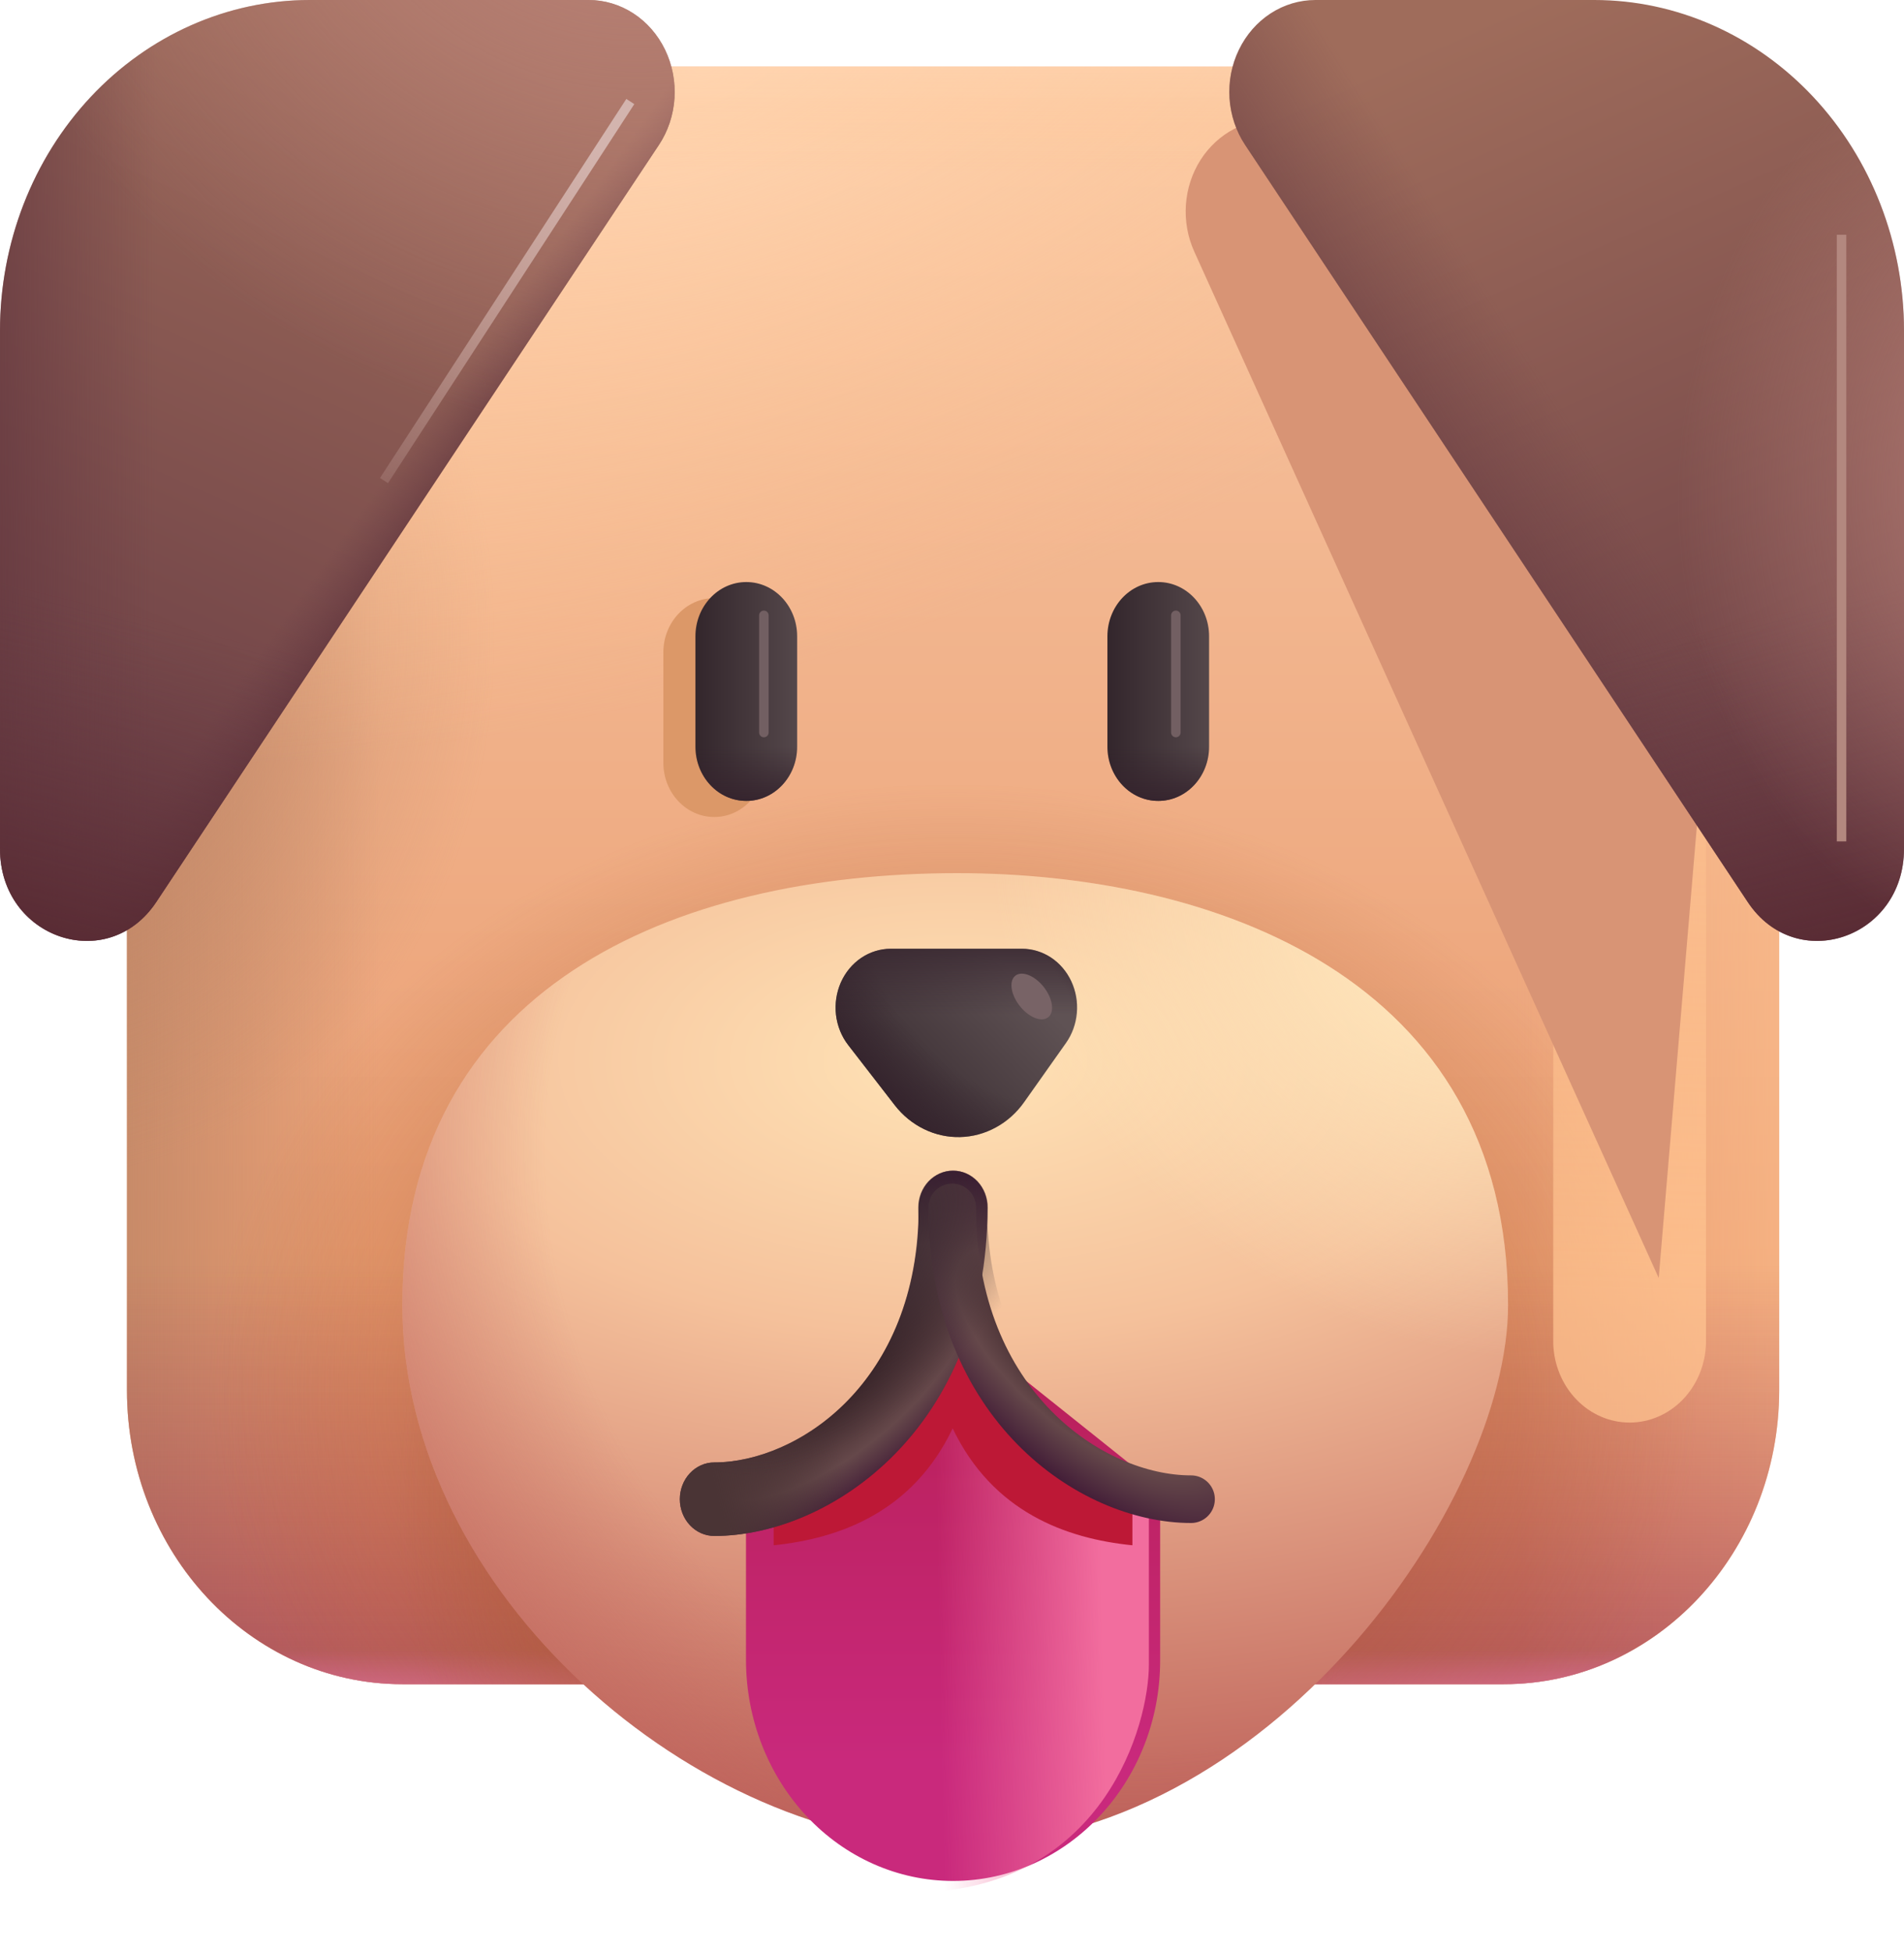 <svg width="40" height="41" viewBox="0 0 40 41" fill="none" xmlns="http://www.w3.org/2000/svg">
<path d="M31.593 1.399H8.452C5.257 1.399 2.667 4.164 2.667 7.575V29.192C2.667 32.603 5.257 35.368 8.452 35.368H31.593C34.788 35.368 37.378 32.603 37.378 29.192V7.575C37.378 4.164 34.788 1.399 31.593 1.399Z" fill="url(#paint0_linear_76_566)"/>
<path d="M31.593 1.399H8.452C5.257 1.399 2.667 4.164 2.667 7.575V29.192C2.667 32.603 5.257 35.368 8.452 35.368H31.593C34.788 35.368 37.378 32.603 37.378 29.192V7.575C37.378 4.164 34.788 1.399 31.593 1.399Z" fill="url(#paint1_linear_76_566)"/>
<path d="M31.593 1.399H8.452C5.257 1.399 2.667 4.164 2.667 7.575V29.192C2.667 32.603 5.257 35.368 8.452 35.368H31.593C34.788 35.368 37.378 32.603 37.378 29.192V7.575C37.378 4.164 34.788 1.399 31.593 1.399Z" fill="url(#paint2_linear_76_566)"/>
<path d="M31.593 1.399H8.452C5.257 1.399 2.667 4.164 2.667 7.575V29.192C2.667 32.603 5.257 35.368 8.452 35.368H31.593C34.788 35.368 37.378 32.603 37.378 29.192V7.575C37.378 4.164 34.788 1.399 31.593 1.399Z" fill="url(#paint3_linear_76_566)"/>
<path d="M31.593 1.399H8.452C5.257 1.399 2.667 4.164 2.667 7.575V29.192C2.667 32.603 5.257 35.368 8.452 35.368H31.593C34.788 35.368 37.378 32.603 37.378 29.192V7.575C37.378 4.164 34.788 1.399 31.593 1.399Z" fill="url(#paint4_linear_76_566)"/>
<path d="M31.593 1.399H8.452C5.257 1.399 2.667 4.164 2.667 7.575V29.192C2.667 32.603 5.257 35.368 8.452 35.368H31.593C34.788 35.368 37.378 32.603 37.378 29.192V7.575C37.378 4.164 34.788 1.399 31.593 1.399Z" fill="url(#paint5_radial_76_566)"/>
<path d="M31.593 1.399H8.452C5.257 1.399 2.667 4.164 2.667 7.575V29.192C2.667 32.603 5.257 35.368 8.452 35.368H31.593C34.788 35.368 37.378 32.603 37.378 29.192V7.575C37.378 4.164 34.788 1.399 31.593 1.399Z" fill="url(#paint6_radial_76_566)"/>
<path d="M31.593 1.399H8.452C5.257 1.399 2.667 4.164 2.667 7.575V29.192C2.667 32.603 5.257 35.368 8.452 35.368H31.593C34.788 35.368 37.378 32.603 37.378 29.192V7.575C37.378 4.164 34.788 1.399 31.593 1.399Z" fill="url(#paint7_radial_76_566)"/>
<path d="M31.593 1.399H8.452C5.257 1.399 2.667 4.164 2.667 7.575V29.192C2.667 32.603 5.257 35.368 8.452 35.368H31.593C34.788 35.368 37.378 32.603 37.378 29.192V7.575C37.378 4.164 34.788 1.399 31.593 1.399Z" fill="url(#paint8_radial_76_566)"/>
<path d="M31.593 1.399H8.452C5.257 1.399 2.667 4.164 2.667 7.575V29.192C2.667 32.603 5.257 35.368 8.452 35.368H31.593C34.788 35.368 37.378 32.603 37.378 29.192V7.575C37.378 4.164 34.788 1.399 31.593 1.399Z" fill="url(#paint9_linear_76_566)"/>
<g filter="url(#filter0_f_76_566)">
<path d="M32.633 9.612H35.84V28.211C35.828 28.657 35.653 29.079 35.354 29.39C35.054 29.7 34.653 29.874 34.236 29.874C33.818 29.874 33.417 29.7 33.118 29.39C32.818 29.079 32.644 28.657 32.631 28.211V9.613L32.633 9.612Z" fill="url(#paint10_linear_76_566)" fill-opacity="0.75"/>
</g>
<g filter="url(#filter1_f_76_566)">
<path d="M34.847 26.837L25.089 5.282C24.951 4.977 24.891 4.639 24.914 4.301C24.937 3.964 25.043 3.639 25.221 3.359C25.4 3.079 25.644 2.854 25.929 2.706C26.215 2.559 26.531 2.494 26.848 2.518L30.229 2.781C31.091 2.847 31.932 3.097 32.702 3.514C33.473 3.931 34.158 4.508 34.718 5.211C35.278 5.914 35.701 6.729 35.962 7.608C36.224 8.488 36.318 9.414 36.241 10.333L34.847 26.837Z" fill="#D89475"/>
</g>
<path d="M31.682 27.407C31.682 20.497 25.446 18.336 20.112 18.336C14.146 18.336 8.452 20.747 8.452 27.407C8.452 33.506 14.688 38.745 20.112 38.745C26.62 38.745 31.682 31.556 31.682 27.407Z" fill="url(#paint11_radial_76_566)"/>
<path d="M31.682 27.407C31.682 20.497 25.446 18.336 20.112 18.336C14.146 18.336 8.452 20.747 8.452 27.407C8.452 33.506 14.688 38.745 20.112 38.745C26.62 38.745 31.682 31.556 31.682 27.407Z" fill="url(#paint12_radial_76_566)"/>
<path d="M31.682 27.407C31.682 20.497 25.446 18.336 20.112 18.336C14.146 18.336 8.452 20.747 8.452 27.407C8.452 33.506 14.688 38.745 20.112 38.745C26.62 38.745 31.682 31.556 31.682 27.407Z" fill="url(#paint13_radial_76_566)"/>
<g filter="url(#filter2_d_76_566)">
<path d="M15.671 31.749L20.022 28.274L24.373 31.749V35.368C24.373 37.926 22.419 40 20.022 40C18.87 40 17.765 39.513 16.95 38.645C16.134 37.776 15.675 36.598 15.672 35.368V31.749H15.671Z" fill="url(#paint14_linear_76_566)"/>
</g>
<g filter="url(#filter3_f_76_566)">
<path d="M19.48 28.274V39.734C23.193 39.541 24.136 36.237 24.136 34.957V31.461C21.401 30.882 19.892 29.096 19.479 28.276L19.48 28.274Z" fill="url(#paint15_linear_76_566)"/>
</g>
<g filter="url(#filter4_f_76_566)">
<path d="M20.968 29.031L20.022 28.274L19.055 29.047C18.485 30.564 17.296 30.849 16.253 31.077V32.451C17.642 32.308 19.176 31.752 20.014 29.996C20.857 31.756 22.4 32.312 23.79 32.451V31.08C22.74 30.856 21.538 30.566 20.97 29.031H20.968Z" fill="#BD1836"/>
</g>
<path d="M15.005 30.711C14.813 30.711 14.63 30.792 14.494 30.937C14.358 31.082 14.282 31.278 14.282 31.483C14.282 31.688 14.358 31.884 14.494 32.029C14.63 32.174 14.813 32.255 15.005 32.255V30.711ZM20.746 25.356C20.746 25.151 20.669 24.955 20.534 24.81C20.398 24.666 20.214 24.584 20.022 24.584C19.831 24.584 19.647 24.666 19.511 24.81C19.375 24.955 19.299 25.151 19.299 25.356H20.746ZM15.005 32.255C17.477 32.255 20.746 29.964 20.746 25.356H19.299C19.299 29.047 16.738 30.711 15.005 30.711V32.255Z" fill="url(#paint16_radial_76_566)"/>
<path d="M15.005 30.711C14.813 30.711 14.63 30.792 14.494 30.937C14.358 31.082 14.282 31.278 14.282 31.483C14.282 31.688 14.358 31.884 14.494 32.029C14.63 32.174 14.813 32.255 15.005 32.255V30.711ZM20.746 25.356C20.746 25.151 20.669 24.955 20.534 24.81C20.398 24.666 20.214 24.584 20.022 24.584C19.831 24.584 19.647 24.666 19.511 24.81C19.375 24.955 19.299 25.151 19.299 25.356H20.746ZM15.005 32.255C17.477 32.255 20.746 29.964 20.746 25.356H19.299C19.299 29.047 16.738 30.711 15.005 30.711V32.255Z" fill="url(#paint17_linear_76_566)"/>
<path d="M25.022 31.483C22.921 31.483 20.005 29.507 20.005 25.356" stroke="url(#paint18_radial_76_566)" stroke-linecap="round"/>
<path d="M25.022 31.483C22.921 31.483 20.005 29.507 20.005 25.356" stroke="url(#paint19_linear_76_566)" stroke-linecap="round"/>
<path d="M20.753 25.356C20.753 25.151 20.677 24.955 20.541 24.81C20.405 24.666 20.221 24.584 20.03 24.584H20.014C19.822 24.584 19.638 24.666 19.502 24.81C19.367 24.955 19.291 25.151 19.291 25.356C19.291 25.483 19.294 25.608 19.298 25.732C19.13 29.161 16.686 30.711 15.014 30.711C14.822 30.711 14.638 30.792 14.503 30.937C14.367 31.082 14.291 31.278 14.291 31.483C14.291 31.688 14.367 31.884 14.503 32.029C14.638 32.174 14.822 32.255 15.014 32.255C16.764 32.255 18.918 31.103 20.022 28.793C21.127 31.103 23.279 32.255 25.031 32.255C25.223 32.255 25.407 32.174 25.542 32.029C25.678 31.884 25.754 31.688 25.754 31.483C25.754 31.278 25.678 31.082 25.542 30.937C25.407 30.792 25.223 30.711 25.031 30.711C23.359 30.711 20.913 29.161 20.746 25.732C20.75 25.607 20.753 25.481 20.753 25.356Z" fill="url(#paint20_radial_76_566)"/>
<path d="M3.283 18.942L13.841 3.046C14.033 2.758 14.146 2.418 14.17 2.065C14.193 1.711 14.124 1.358 13.972 1.044C13.82 0.729 13.589 0.465 13.306 0.281C13.023 0.097 12.697 -8.73048e-05 12.366 5.87649e-08H6.508C4.782 5.87649e-08 3.127 0.732 1.906 2.035C0.686 3.338 0 5.105 0 6.948V17.826C0 19.707 2.263 20.476 3.283 18.942Z" fill="url(#paint21_linear_76_566)"/>
<path d="M3.283 18.942L13.841 3.046C14.033 2.758 14.146 2.418 14.17 2.065C14.193 1.711 14.124 1.358 13.972 1.044C13.82 0.729 13.589 0.465 13.306 0.281C13.023 0.097 12.697 -8.73048e-05 12.366 5.87649e-08H6.508C4.782 5.87649e-08 3.127 0.732 1.906 2.035C0.686 3.338 0 5.105 0 6.948V17.826C0 19.707 2.263 20.476 3.283 18.942Z" fill="url(#paint22_linear_76_566)"/>
<path d="M3.283 18.942L13.841 3.046C14.033 2.758 14.146 2.418 14.17 2.065C14.193 1.711 14.124 1.358 13.972 1.044C13.82 0.729 13.589 0.465 13.306 0.281C13.023 0.097 12.697 -8.73048e-05 12.366 5.87649e-08H6.508C4.782 5.87649e-08 3.127 0.732 1.906 2.035C0.686 3.338 0 5.105 0 6.948V17.826C0 19.707 2.263 20.476 3.283 18.942Z" fill="url(#paint23_linear_76_566)"/>
<path d="M3.283 18.942L13.841 3.046C14.033 2.758 14.146 2.418 14.17 2.065C14.193 1.711 14.124 1.358 13.972 1.044C13.82 0.729 13.589 0.465 13.306 0.281C13.023 0.097 12.697 -8.73048e-05 12.366 5.87649e-08H6.508C4.782 5.87649e-08 3.127 0.732 1.906 2.035C0.686 3.338 0 5.105 0 6.948V17.826C0 19.707 2.263 20.476 3.283 18.942Z" fill="url(#paint24_linear_76_566)"/>
<path d="M3.283 18.942L13.841 3.046C14.033 2.758 14.146 2.418 14.17 2.065C14.193 1.711 14.124 1.358 13.972 1.044C13.82 0.729 13.589 0.465 13.306 0.281C13.023 0.097 12.697 -8.73048e-05 12.366 5.87649e-08H6.508C4.782 5.87649e-08 3.127 0.732 1.906 2.035C0.686 3.338 0 5.105 0 6.948V17.826C0 19.707 2.263 20.476 3.283 18.942Z" fill="url(#paint25_radial_76_566)"/>
<path d="M36.717 18.942L26.159 3.046C25.967 2.758 25.854 2.418 25.83 2.065C25.807 1.711 25.875 1.358 26.028 1.044C26.18 0.729 26.411 0.465 26.694 0.281C26.977 0.097 27.303 -8.73048e-05 27.634 5.87649e-08H33.492C35.218 5.87649e-08 36.873 0.732 38.094 2.035C39.314 3.338 40 5.105 40 6.948V17.826C40 19.707 37.735 20.476 36.717 18.942Z" fill="url(#paint26_linear_76_566)"/>
<path d="M36.717 18.942L26.159 3.046C25.967 2.758 25.854 2.418 25.83 2.065C25.807 1.711 25.875 1.358 26.028 1.044C26.18 0.729 26.411 0.465 26.694 0.281C26.977 0.097 27.303 -8.73048e-05 27.634 5.87649e-08H33.492C35.218 5.87649e-08 36.873 0.732 38.094 2.035C39.314 3.338 40 5.105 40 6.948V17.826C40 19.707 37.735 20.476 36.717 18.942Z" fill="url(#paint27_linear_76_566)"/>
<path d="M36.717 18.942L26.159 3.046C25.967 2.758 25.854 2.418 25.83 2.065C25.807 1.711 25.875 1.358 26.028 1.044C26.18 0.729 26.411 0.465 26.694 0.281C26.977 0.097 27.303 -8.73048e-05 27.634 5.87649e-08H33.492C35.218 5.87649e-08 36.873 0.732 38.094 2.035C39.314 3.338 40 5.105 40 6.948V17.826C40 19.707 37.735 20.476 36.717 18.942Z" fill="url(#paint28_linear_76_566)"/>
<path d="M36.717 18.942L26.159 3.046C25.967 2.758 25.854 2.418 25.83 2.065C25.807 1.711 25.875 1.358 26.028 1.044C26.18 0.729 26.411 0.465 26.694 0.281C26.977 0.097 27.303 -8.73048e-05 27.634 5.87649e-08H33.492C35.218 5.87649e-08 36.873 0.732 38.094 2.035C39.314 3.338 40 5.105 40 6.948V17.826C40 19.707 37.735 20.476 36.717 18.942Z" fill="url(#paint29_radial_76_566)"/>
<g filter="url(#filter5_f_76_566)">
<path d="M15.005 12.561H15.004C14.414 12.561 13.936 13.071 13.936 13.7V16.018C13.936 16.647 14.414 17.157 15.004 17.157H15.005C15.595 17.157 16.073 16.647 16.073 16.018V13.7C16.073 13.071 15.595 12.561 15.005 12.561Z" fill="#DC9868"/>
</g>
<path d="M15.679 12.223H15.678C15.088 12.223 14.61 12.733 14.61 13.362V15.68C14.61 16.309 15.088 16.819 15.678 16.819H15.679C16.269 16.819 16.747 16.309 16.747 15.68V13.362C16.747 12.733 16.269 12.223 15.679 12.223Z" fill="url(#paint30_linear_76_566)"/>
<path d="M15.679 12.223H15.678C15.088 12.223 14.61 12.733 14.61 13.362V15.68C14.61 16.309 15.088 16.819 15.678 16.819H15.679C16.269 16.819 16.747 16.309 16.747 15.68V13.362C16.747 12.733 16.269 12.223 15.679 12.223Z" fill="url(#paint31_linear_76_566)"/>
<g filter="url(#filter6_f_76_566)">
<path d="M16.048 12.922V15.383" stroke="#725F62" stroke-width="0.2" stroke-linecap="round"/>
</g>
<path d="M24.334 12.223H24.332C23.743 12.223 23.265 12.733 23.265 13.362V15.68C23.265 16.309 23.743 16.819 24.332 16.819H24.334C24.923 16.819 25.401 16.309 25.401 15.68V13.362C25.401 12.733 24.923 12.223 24.334 12.223Z" fill="url(#paint32_linear_76_566)"/>
<path d="M24.334 12.223H24.332C23.743 12.223 23.265 12.733 23.265 13.362V15.68C23.265 16.309 23.743 16.819 24.332 16.819H24.334C24.923 16.819 25.401 16.309 25.401 15.68V13.362C25.401 12.733 24.923 12.223 24.334 12.223Z" fill="url(#paint33_linear_76_566)"/>
<g filter="url(#filter7_f_76_566)">
<path d="M24.703 12.922V15.383" stroke="#725F62" stroke-width="0.2" stroke-linecap="round"/>
</g>
<path d="M21.47 19.924H18.712C18.492 19.924 18.277 19.991 18.092 20.116C17.906 20.242 17.758 20.421 17.664 20.633C17.571 20.846 17.536 21.082 17.563 21.314C17.591 21.547 17.68 21.767 17.82 21.947L18.796 23.207C18.963 23.423 19.174 23.595 19.412 23.711C19.651 23.828 19.911 23.885 20.173 23.878C20.435 23.872 20.692 23.802 20.925 23.674C21.159 23.547 21.362 23.364 21.519 23.141L22.394 21.904C22.524 21.72 22.603 21.502 22.623 21.273C22.643 21.044 22.602 20.814 22.506 20.608C22.41 20.402 22.262 20.229 22.079 20.108C21.895 19.988 21.686 19.924 21.47 19.924Z" fill="url(#paint34_linear_76_566)"/>
<path d="M21.47 19.924H18.712C18.492 19.924 18.277 19.991 18.092 20.116C17.906 20.242 17.758 20.421 17.664 20.633C17.571 20.846 17.536 21.082 17.563 21.314C17.591 21.547 17.68 21.767 17.82 21.947L18.796 23.207C18.963 23.423 19.174 23.595 19.412 23.711C19.651 23.828 19.911 23.885 20.173 23.878C20.435 23.872 20.692 23.802 20.925 23.674C21.159 23.547 21.362 23.364 21.519 23.141L22.394 21.904C22.524 21.72 22.603 21.502 22.623 21.273C22.643 21.044 22.602 20.814 22.506 20.608C22.41 20.402 22.262 20.229 22.079 20.108C21.895 19.988 21.686 19.924 21.47 19.924Z" fill="url(#paint35_radial_76_566)"/>
<path d="M21.47 19.924H18.712C18.492 19.924 18.277 19.991 18.092 20.116C17.906 20.242 17.758 20.421 17.664 20.633C17.571 20.846 17.536 21.082 17.563 21.314C17.591 21.547 17.68 21.767 17.82 21.947L18.796 23.207C18.963 23.423 19.174 23.595 19.412 23.711C19.651 23.828 19.911 23.885 20.173 23.878C20.435 23.872 20.692 23.802 20.925 23.674C21.159 23.547 21.362 23.364 21.519 23.141L22.394 21.904C22.524 21.72 22.603 21.502 22.623 21.273C22.643 21.044 22.602 20.814 22.506 20.608C22.41 20.402 22.262 20.229 22.079 20.108C21.895 19.988 21.686 19.924 21.47 19.924Z" fill="url(#paint36_linear_76_566)"/>
<g filter="url(#filter8_f_76_566)">
<path d="M22.034 21.351C22.162 21.228 22.105 20.938 21.908 20.703C21.71 20.469 21.446 20.379 21.317 20.502C21.189 20.625 21.246 20.915 21.443 21.15C21.641 21.384 21.905 21.474 22.034 21.351Z" fill="#786366"/>
</g>
<g filter="url(#filter9_f_76_566)">
<path d="M38.688 4.93V17.669" stroke="url(#paint37_linear_76_566)" stroke-width="0.2"/>
</g>
<g filter="url(#filter10_f_76_566)">
<path d="M13.242 2.132L8.067 10.092" stroke="url(#paint38_linear_76_566)" stroke-width="0.2"/>
</g>
<defs>
<filter id="filter0_f_76_566" x="30.131" y="7.112" width="8.209" height="25.262" filterUnits="userSpaceOnUse" color-interpolation-filters="sRGB">
<feFlood flood-opacity="0" result="BackgroundImageFix"/>
<feBlend mode="normal" in="SourceGraphic" in2="BackgroundImageFix" result="shape"/>
<feGaussianBlur stdDeviation="1.25" result="effect1_foregroundBlur_76_566"/>
</filter>
<filter id="filter1_f_76_566" x="22.909" y="0.513" width="15.358" height="28.324" filterUnits="userSpaceOnUse" color-interpolation-filters="sRGB">
<feFlood flood-opacity="0" result="BackgroundImageFix"/>
<feBlend mode="normal" in="SourceGraphic" in2="BackgroundImageFix" result="shape"/>
<feGaussianBlur stdDeviation="1" result="effect1_foregroundBlur_76_566"/>
</filter>
<filter id="filter2_d_76_566" x="15.171" y="27.274" width="9.702" height="12.726" filterUnits="userSpaceOnUse" color-interpolation-filters="sRGB">
<feFlood flood-opacity="0" result="BackgroundImageFix"/>
<feColorMatrix in="SourceAlpha" type="matrix" values="0 0 0 0 0 0 0 0 0 0 0 0 0 0 0 0 0 0 127 0" result="hardAlpha"/>
<feOffset dy="-0.5"/>
<feGaussianBlur stdDeviation="0.25"/>
<feComposite in2="hardAlpha" operator="out"/>
<feColorMatrix type="matrix" values="0 0 0 0 0.842 0 0 0 0 0.165 0 0 0 0 0.553 0 0 0 1 0"/>
<feBlend mode="normal" in2="BackgroundImageFix" result="effect1_dropShadow_76_566"/>
<feBlend mode="normal" in="SourceGraphic" in2="effect1_dropShadow_76_566" result="shape"/>
</filter>
<filter id="filter3_f_76_566" x="19.079" y="27.875" width="5.457" height="12.26" filterUnits="userSpaceOnUse" color-interpolation-filters="sRGB">
<feFlood flood-opacity="0" result="BackgroundImageFix"/>
<feBlend mode="normal" in="SourceGraphic" in2="BackgroundImageFix" result="shape"/>
<feGaussianBlur stdDeviation="0.2" result="effect1_foregroundBlur_76_566"/>
</filter>
<filter id="filter4_f_76_566" x="15.753" y="27.774" width="8.537" height="5.177" filterUnits="userSpaceOnUse" color-interpolation-filters="sRGB">
<feFlood flood-opacity="0" result="BackgroundImageFix"/>
<feBlend mode="normal" in="SourceGraphic" in2="BackgroundImageFix" result="shape"/>
<feGaussianBlur stdDeviation="0.25" result="effect1_foregroundBlur_76_566"/>
</filter>
<filter id="filter5_f_76_566" x="13.136" y="11.761" width="3.736" height="6.197" filterUnits="userSpaceOnUse" color-interpolation-filters="sRGB">
<feFlood flood-opacity="0" result="BackgroundImageFix"/>
<feBlend mode="normal" in="SourceGraphic" in2="BackgroundImageFix" result="shape"/>
<feGaussianBlur stdDeviation="0.4" result="effect1_foregroundBlur_76_566"/>
</filter>
<filter id="filter6_f_76_566" x="15.648" y="12.522" width="0.8" height="3.261" filterUnits="userSpaceOnUse" color-interpolation-filters="sRGB">
<feFlood flood-opacity="0" result="BackgroundImageFix"/>
<feBlend mode="normal" in="SourceGraphic" in2="BackgroundImageFix" result="shape"/>
<feGaussianBlur stdDeviation="0.15" result="effect1_foregroundBlur_76_566"/>
</filter>
<filter id="filter7_f_76_566" x="24.303" y="12.522" width="0.8" height="3.261" filterUnits="userSpaceOnUse" color-interpolation-filters="sRGB">
<feFlood flood-opacity="0" result="BackgroundImageFix"/>
<feBlend mode="normal" in="SourceGraphic" in2="BackgroundImageFix" result="shape"/>
<feGaussianBlur stdDeviation="0.15" result="effect1_foregroundBlur_76_566"/>
</filter>
<filter id="filter8_f_76_566" x="20.749" y="19.947" width="1.854" height="1.959" filterUnits="userSpaceOnUse" color-interpolation-filters="sRGB">
<feFlood flood-opacity="0" result="BackgroundImageFix"/>
<feBlend mode="normal" in="SourceGraphic" in2="BackgroundImageFix" result="shape"/>
<feGaussianBlur stdDeviation="0.25" result="effect1_foregroundBlur_76_566"/>
</filter>
<filter id="filter9_f_76_566" x="37.838" y="4.18" width="1.7" height="14.238" filterUnits="userSpaceOnUse" color-interpolation-filters="sRGB">
<feFlood flood-opacity="0" result="BackgroundImageFix"/>
<feBlend mode="normal" in="SourceGraphic" in2="BackgroundImageFix" result="shape"/>
<feGaussianBlur stdDeviation="0.375" result="effect1_foregroundBlur_76_566"/>
</filter>
<filter id="filter10_f_76_566" x="7.484" y="1.578" width="6.343" height="9.069" filterUnits="userSpaceOnUse" color-interpolation-filters="sRGB">
<feFlood flood-opacity="0" result="BackgroundImageFix"/>
<feBlend mode="normal" in="SourceGraphic" in2="BackgroundImageFix" result="shape"/>
<feGaussianBlur stdDeviation="0.25" result="effect1_foregroundBlur_76_566"/>
</filter>
<linearGradient id="paint0_linear_76_566" x1="20.022" y1="3" x2="20.022" y2="42.228" gradientUnits="userSpaceOnUse">
<stop stop-color="#F7C5A1"/>
<stop offset="1" stop-color="#E28454"/>
</linearGradient>
<linearGradient id="paint1_linear_76_566" x1="1.04" y1="35.368" x2="7.999" y2="35.368" gradientUnits="userSpaceOnUse">
<stop stop-color="#BD8465"/>
<stop offset="1" stop-color="#BD8465" stop-opacity="0"/>
</linearGradient>
<linearGradient id="paint2_linear_76_566" x1="42.891" y1="35.368" x2="31.863" y2="35.368" gradientUnits="userSpaceOnUse">
<stop stop-color="#FFC390"/>
<stop offset="1" stop-color="#FFC390" stop-opacity="0"/>
</linearGradient>
<linearGradient id="paint3_linear_76_566" x1="20.022" y1="26.547" x2="20.022" y2="42.278" gradientUnits="userSpaceOnUse">
<stop stop-color="#89254F" stop-opacity="0"/>
<stop offset="1" stop-color="#98335E"/>
</linearGradient>
<linearGradient id="paint4_linear_76_566" x1="20.022" y1="34.653" x2="20.022" y2="35.86" gradientUnits="userSpaceOnUse">
<stop stop-color="#E273A2" stop-opacity="0"/>
<stop offset="1" stop-color="#E273A2"/>
</linearGradient>
<radialGradient id="paint5_radial_76_566" cx="0" cy="0" r="1" gradientUnits="userSpaceOnUse" gradientTransform="translate(-0.134 12.459) rotate(76.922) scale(12.384 10.441)">
<stop stop-color="#BD8465"/>
<stop offset="1" stop-color="#BD8465" stop-opacity="0"/>
</radialGradient>
<radialGradient id="paint6_radial_76_566" cx="0" cy="0" r="1" gradientUnits="userSpaceOnUse" gradientTransform="translate(20.022 29.249) rotate(180) scale(15.638 12.796)">
<stop stop-color="#AD5C30"/>
<stop offset="1" stop-color="#AD5C30" stop-opacity="0"/>
</radialGradient>
<radialGradient id="paint7_radial_76_566" cx="0" cy="0" r="1" gradientUnits="userSpaceOnUse" gradientTransform="translate(18.395 31.758) rotate(87.888) scale(12.264 10.047)">
<stop stop-color="#AD5C30"/>
<stop offset="1" stop-color="#AD5C30" stop-opacity="0"/>
</radialGradient>
<radialGradient id="paint8_radial_76_566" cx="0" cy="0" r="1" gradientUnits="userSpaceOnUse" gradientTransform="translate(14.96 1.399) rotate(71.885) scale(12.568 27.397)">
<stop stop-color="#FFD6B3"/>
<stop offset="1" stop-color="#FFC390" stop-opacity="0"/>
</radialGradient>
<linearGradient id="paint9_linear_76_566" x1="18.868" y1="-0.557" x2="18.868" y2="3.584" gradientUnits="userSpaceOnUse">
<stop stop-color="#FFE0C6"/>
<stop offset="1" stop-color="#FFC390" stop-opacity="0"/>
</linearGradient>
<linearGradient id="paint10_linear_76_566" x1="36.519" y1="27.22" x2="37.178" y2="1.007" gradientUnits="userSpaceOnUse">
<stop stop-color="#FFC390"/>
<stop offset="1" stop-color="#FFC390" stop-opacity="0"/>
</linearGradient>
<radialGradient id="paint11_radial_76_566" cx="0" cy="0" r="1" gradientUnits="userSpaceOnUse" gradientTransform="translate(20.067 22.301) rotate(90) scale(17.95 34.756)">
<stop stop-color="#FFE3B6"/>
<stop offset="0.318" stop-color="#F5C19B"/>
<stop offset="0.896" stop-color="#BE625B"/>
</radialGradient>
<radialGradient id="paint12_radial_76_566" cx="0" cy="0" r="1" gradientUnits="userSpaceOnUse" gradientTransform="translate(23.638 24.521) rotate(138.751) scale(20.198 20.889)">
<stop offset="0.595" stop-color="#BE625B" stop-opacity="0"/>
<stop offset="1" stop-color="#BE625B"/>
</radialGradient>
<radialGradient id="paint13_radial_76_566" cx="0" cy="0" r="1" gradientUnits="userSpaceOnUse" gradientTransform="translate(30.327 19.889) rotate(124.018) scale(7.917 10.099)">
<stop stop-color="#FFE9BE"/>
<stop offset="1" stop-color="#FFE9BE" stop-opacity="0"/>
</radialGradient>
<linearGradient id="paint14_linear_76_566" x1="17.491" y1="26.451" x2="17.491" y2="37.548" gradientUnits="userSpaceOnUse">
<stop stop-color="#B41D4E"/>
<stop offset="1" stop-color="#C9297C"/>
</linearGradient>
<linearGradient id="paint15_linear_76_566" x1="26.218" y1="39.373" x2="19.48" y2="39.507" gradientUnits="userSpaceOnUse">
<stop offset="0.438" stop-color="#F26D9E"/>
<stop offset="0.948" stop-color="#EF6A9A" stop-opacity="0"/>
</linearGradient>
<radialGradient id="paint16_radial_76_566" cx="0" cy="0" r="1" gradientUnits="userSpaceOnUse" gradientTransform="translate(17.513 28.815) rotate(49.868) scale(2.524 5.684)">
<stop stop-color="#261317"/>
<stop offset="0.653" stop-color="#65484A"/>
<stop offset="1" stop-color="#3C1534"/>
</radialGradient>
<linearGradient id="paint17_linear_76_566" x1="15.005" y1="31.131" x2="17.69" y2="30.561" gradientUnits="userSpaceOnUse">
<stop stop-color="#4A3435"/>
<stop offset="1" stop-color="#473132" stop-opacity="0"/>
</linearGradient>
<radialGradient id="paint18_radial_76_566" cx="0" cy="0" r="1" gradientUnits="userSpaceOnUse" gradientTransform="translate(22.722 28.562) rotate(130.696) scale(2.721 6.472)">
<stop stop-color="#261317"/>
<stop offset="0.508" stop-color="#65484A"/>
<stop offset="0.902" stop-color="#3C1534"/>
</radialGradient>
<linearGradient id="paint19_linear_76_566" x1="20.293" y1="23.822" x2="21.011" y2="26.271" gradientUnits="userSpaceOnUse">
<stop stop-color="#65484A"/>
<stop offset="1" stop-color="#65484A" stop-opacity="0"/>
</linearGradient>
<radialGradient id="paint20_radial_76_566" cx="0" cy="0" r="1" gradientUnits="userSpaceOnUse" gradientTransform="translate(18.259 26.378) rotate(132.126) scale(5.66 2.832)">
<stop stop-color="#392930"/>
<stop offset="1" stop-color="#392930" stop-opacity="0"/>
</radialGradient>
<linearGradient id="paint21_linear_76_566" x1="7.931" y1="2.93716e-07" x2="0.186" y2="17.406" gradientUnits="userSpaceOnUse">
<stop stop-color="#9F6C5B"/>
<stop offset="1" stop-color="#683C44"/>
</linearGradient>
<linearGradient id="paint22_linear_76_566" x1="-2.033" y1="11.204" x2="3.299" y2="11.204" gradientUnits="userSpaceOnUse">
<stop stop-color="#5F333B"/>
<stop offset="1" stop-color="#683C44" stop-opacity="0"/>
</linearGradient>
<linearGradient id="paint23_linear_76_566" x1="8.452" y1="13.036" x2="6.794" y2="11.84" gradientUnits="userSpaceOnUse">
<stop offset="0.208" stop-color="#5F333B"/>
<stop offset="1" stop-color="#683C44" stop-opacity="0"/>
</linearGradient>
<linearGradient id="paint24_linear_76_566" x1="2.35" y1="22.012" x2="4.499" y2="13.291" gradientUnits="userSpaceOnUse">
<stop stop-color="#50212A"/>
<stop offset="1" stop-color="#683C44" stop-opacity="0"/>
</linearGradient>
<radialGradient id="paint25_radial_76_566" cx="0" cy="0" r="1" gradientUnits="userSpaceOnUse" gradientTransform="translate(13.153 -4.816) rotate(123.473) scale(13.767 14.244)">
<stop stop-color="#BF867C"/>
<stop offset="1" stop-color="#BF867C" stop-opacity="0"/>
</radialGradient>
<linearGradient id="paint26_linear_76_566" x1="32.067" y1="1.08815e-07" x2="39.814" y2="17.406" gradientUnits="userSpaceOnUse">
<stop stop-color="#9F6C5B"/>
<stop offset="1" stop-color="#683C44"/>
</linearGradient>
<linearGradient id="paint27_linear_76_566" x1="29.785" y1="14.58" x2="34.672" y2="11.5" gradientUnits="userSpaceOnUse">
<stop stop-color="#5F333B"/>
<stop offset="1" stop-color="#683C44" stop-opacity="0"/>
</linearGradient>
<linearGradient id="paint28_linear_76_566" x1="37.648" y1="22.012" x2="35.501" y2="13.291" gradientUnits="userSpaceOnUse">
<stop stop-color="#50212A"/>
<stop offset="1" stop-color="#683C44" stop-opacity="0"/>
</linearGradient>
<radialGradient id="paint29_radial_76_566" cx="0" cy="0" r="1" gradientUnits="userSpaceOnUse" gradientTransform="translate(44.608 10.14) rotate(-173.495) scale(9.371 10.583)">
<stop stop-color="#BF867C"/>
<stop offset="1" stop-color="#BF867C" stop-opacity="0"/>
</radialGradient>
<linearGradient id="paint30_linear_76_566" x1="17.467" y1="14.52" x2="14.275" y2="14.52" gradientUnits="userSpaceOnUse">
<stop offset="0.006" stop-color="#5F5254"/>
<stop offset="1" stop-color="#2E2127"/>
</linearGradient>
<linearGradient id="paint31_linear_76_566" x1="14.275" y1="16.981" x2="14.275" y2="15.688" gradientUnits="userSpaceOnUse">
<stop offset="0.006" stop-color="#34222C"/>
<stop offset="1" stop-color="#34222C" stop-opacity="0"/>
</linearGradient>
<linearGradient id="paint32_linear_76_566" x1="26.121" y1="14.52" x2="22.931" y2="14.52" gradientUnits="userSpaceOnUse">
<stop offset="0.006" stop-color="#5F5254"/>
<stop offset="1" stop-color="#2E2127"/>
</linearGradient>
<linearGradient id="paint33_linear_76_566" x1="22.931" y1="16.981" x2="22.931" y2="15.688" gradientUnits="userSpaceOnUse">
<stop offset="0.006" stop-color="#34222C"/>
<stop offset="1" stop-color="#34222C" stop-opacity="0"/>
</linearGradient>
<linearGradient id="paint34_linear_76_566" x1="22.101" y1="19.503" x2="17.576" y2="23.742" gradientUnits="userSpaceOnUse">
<stop offset="0.191" stop-color="#5F5254"/>
<stop offset="1" stop-color="#2E2127"/>
</linearGradient>
<radialGradient id="paint35_radial_76_566" cx="0" cy="0" r="1" gradientUnits="userSpaceOnUse" gradientTransform="translate(20.564 20.901) rotate(133.991) scale(3.286 6.048)">
<stop offset="0.463" stop-color="#34222C" stop-opacity="0"/>
<stop offset="0.956" stop-color="#34222C"/>
</radialGradient>
<linearGradient id="paint36_linear_76_566" x1="20.61" y1="21.698" x2="20.61" y2="19.044" gradientUnits="userSpaceOnUse">
<stop offset="0.147" stop-color="#34222C" stop-opacity="0"/>
<stop offset="0.873" stop-color="#34222C"/>
</linearGradient>
<linearGradient id="paint37_linear_76_566" x1="-nan" y1="-nan" x2="-nan" y2="-nan" gradientUnits="userSpaceOnUse">
<stop stop-color="#B3887F"/>
<stop offset="1" stop-color="#B3887F" stop-opacity="0"/>
</linearGradient>
<linearGradient id="paint38_linear_76_566" x1="13.22" y1="3.652" x2="7.1" y2="12.159" gradientUnits="userSpaceOnUse">
<stop stop-color="#D3B4AE"/>
<stop offset="1" stop-color="#D3B4AE" stop-opacity="0"/>
</linearGradient>
</defs>
</svg>

